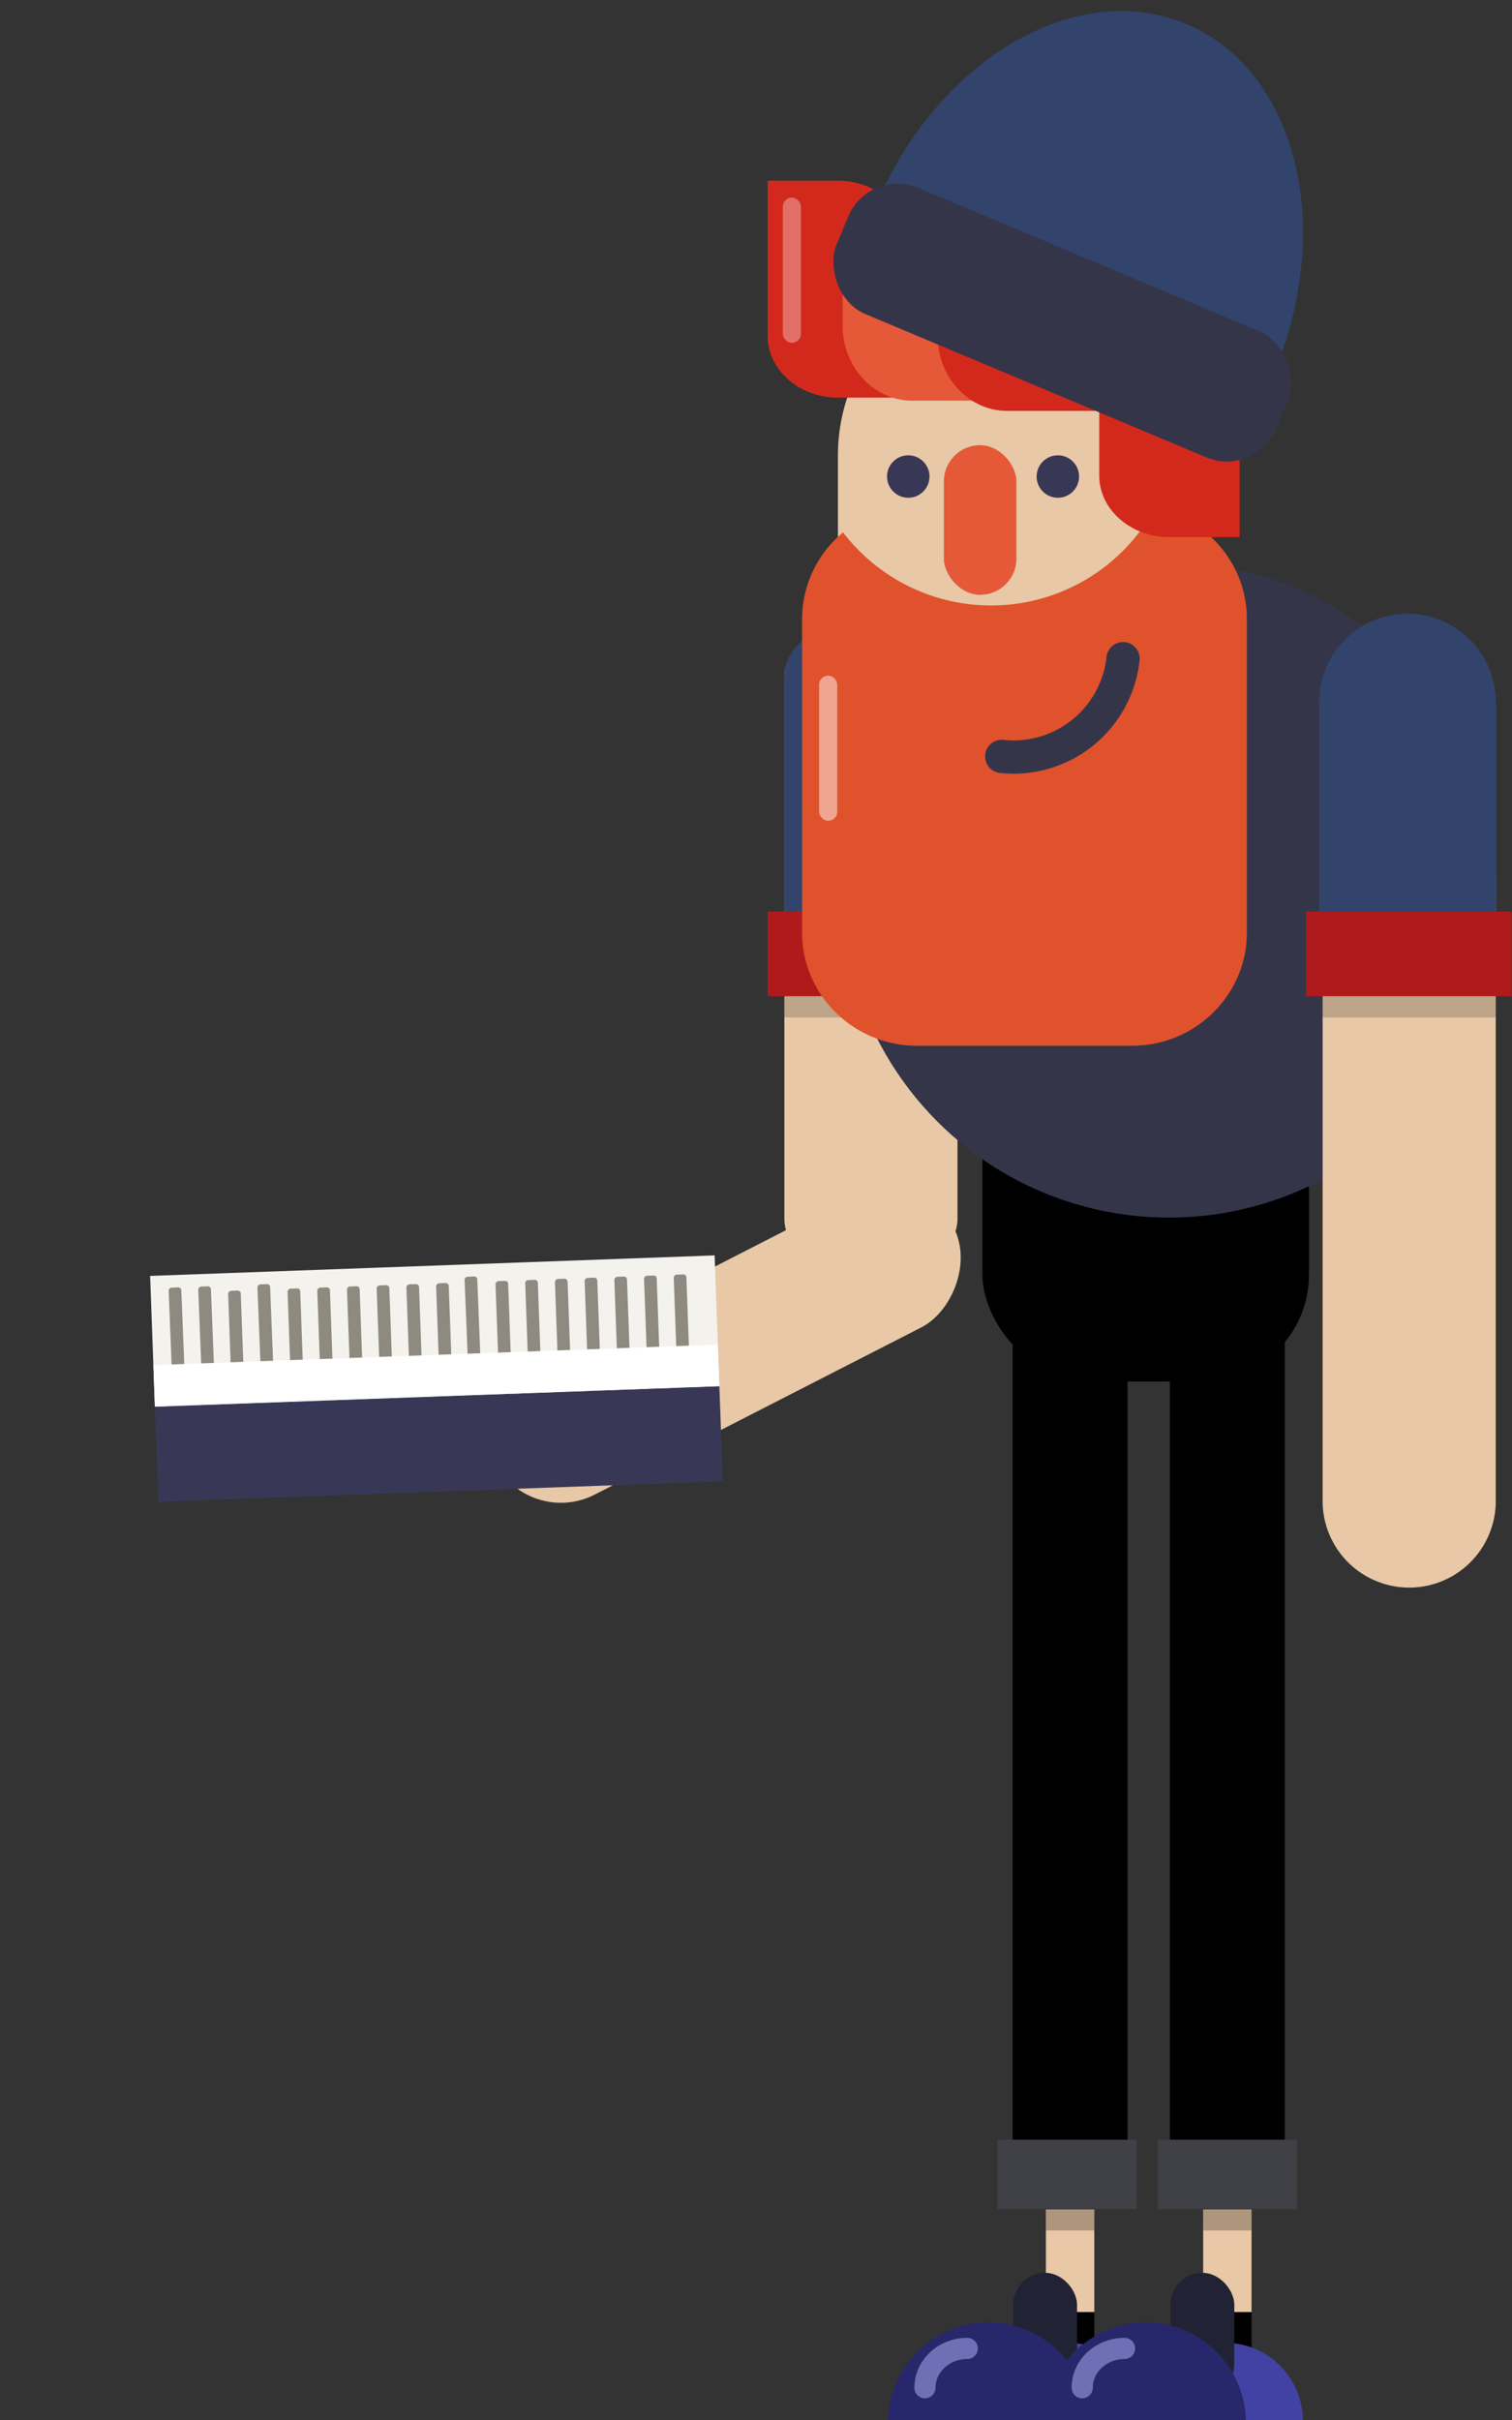 <svg xmlns="http://www.w3.org/2000/svg" width="500" height="800" viewBox="0 0 500 800"><rect x="0" y="0" width="500" height="800" fill="#333333" stroke="none"/><defs><style>.cls-1{fill:#e8c8a6;}.cls-2{fill:#32446b;}.cls-3{fill:#af1b1b;}.cls-11,.cls-20,.cls-4{fill:none;}.cls-5{opacity:0.18;}.cls-6{fill:#353549;}.cls-7{fill:#4242a5;}.cls-8{fill:#222235;}.cls-9{fill:#27276b;}.cls-10{fill:#404047;}.cls-11{stroke:#6f6fb5;stroke-width:7px;}.cls-11,.cls-20{stroke-linecap:round;stroke-miterlimit:10;}.cls-12{opacity:0.25;}.cls-13{fill:#e55838;}.cls-14{fill:#f4f2ed;}.cls-15{fill:#8e8a80;}.cls-16{fill:#383856;}.cls-17,.cls-21,.cls-22{fill:#fff;}.cls-18{fill:#d3291c;}.cls-19{fill:#e0522b;}.cls-20{stroke:#353549;stroke-width:11px;}.cls-21{opacity:0.48;}.cls-22{opacity:0.33;}</style></defs><g id="Layer_5" data-name="Layer 5"><path class="cls-1" d="M316.63,223.88v179c0,10.68-12.87,19.43-28.62,19.43s-28.63-8.75-28.63-19.43v-179c0-10.69,12.88-19.43,28.63-19.43a36.49,36.49,0,0,1,20.22,5.7C313.41,213.68,316.63,218.53,316.63,223.88Z"/><path class="cls-2" d="M316.63,233.06v77.28H259.38v-87c.49-11,12.88-18.89,28.63-18.89,7.87,0,18.67,3.71,23.86,8.89S316.63,225.19,316.63,233.06Z"/><rect class="cls-3" x="253.87" y="301.34" width="68" height="28"/><rect class="cls-4" x="258.87" y="329.34" width="58" height="15"/><rect class="cls-5" x="259.38" y="329.34" width="57.25" height="7"/><rect class="cls-1" x="215.01" y="359.41" width="49" height="170.44" rx="24.5" transform="translate(-47.19 860.39) rotate(-117.1)"/><rect x="324.87" y="291.78" width="108" height="164.9" rx="35.38"/><rect x="334.87" y="402.34" width="38" height="328"/><rect x="386.87" y="402.34" width="38" height="328"/><circle class="cls-6" cx="386.58" cy="294.23" r="108.29"/><path class="cls-1" d="M494.63,233.06V496.73a28.63,28.63,0,0,1-57.25,0V233.06a28.63,28.63,0,0,1,57.25,0Z"/><path class="cls-2" d="M494.63,231.52v78.82H436.24V231.52a29.2,29.2,0,0,1,58.39,0Z"/><rect class="cls-3" x="431.87" y="301.34" width="68" height="28"/><rect class="cls-5" x="437.38" y="329.34" width="57.25" height="7"/><rect class="cls-1" x="345.87" y="730.34" width="16" height="34"/><rect class="cls-1" x="397.87" y="730.34" width="16" height="34"/><rect x="345.87" y="764.34" width="16" height="16"/><rect x="397.87" y="764.34" width="16" height="16"/><path class="cls-7" d="M327.13,800.34a25.87,25.87,0,1,1,51.74,0"/><rect class="cls-8" x="335.04" y="751.34" width="21.13" height="40.78" rx="10.56"/><path class="cls-9" d="M293.65,800.34a33.18,33.18,0,0,1,66.35,0"/><path class="cls-7" d="M379.13,800.34a25.87,25.87,0,1,1,51.74,0"/><rect class="cls-8" x="387.04" y="751.34" width="21.13" height="40.78" rx="10.56"/><path class="cls-9" d="M345.65,800.34a33.18,33.18,0,0,1,66.35,0"/><rect class="cls-10" x="329.87" y="707.34" width="46" height="23"/><rect class="cls-10" x="382.87" y="707.34" width="46" height="23"/><path class="cls-11" d="M305.87,789.34c0-7.18,6.27-13,14-13"/><path class="cls-11" d="M357.87,789.34c0-7.18,6.27-13,14-13"/><rect class="cls-12" x="397.87" y="730.34" width="16" height="7"/><rect class="cls-12" x="345.87" y="730.34" width="16" height="7"/><rect class="cls-13" x="259.87" y="68.34" width="6" height="48" rx="3"/><rect class="cls-14" x="122.15" y="346.66" width="43.26" height="186.79" transform="translate(-290.78 599.67) rotate(-92.08)"/><rect class="cls-15" x="27.55" y="456.77" width="62.92" height="4.19" rx="1" transform="matrix(-0.04, -1, 1, -0.04, -397.42, 534.45)"/><rect class="cls-15" x="37.37" y="456.41" width="62.92" height="4.19" rx="1" transform="matrix(-0.04, -1, 1, -0.04, -386.88, 543.9)"/><rect class="cls-15" x="47.2" y="456.05" width="62.92" height="4.19" rx="1" transform="translate(-376.35 553.35) rotate(-92.08)"/><rect class="cls-15" x="57.02" y="455.7" width="62.92" height="4.19" rx="1" transform="matrix(-0.04, -1, 1, -0.04, -365.81, 562.8)"/><rect class="cls-15" x="66.85" y="455.34" width="62.92" height="4.19" rx="1" transform="translate(-355.27 572.25) rotate(-92.08)"/><rect class="cls-15" x="76.67" y="454.99" width="62.92" height="4.19" rx="1" transform="translate(-344.74 581.7) rotate(-92.08)"/><rect class="cls-15" x="86.5" y="454.63" width="62.92" height="4.19" rx="1" transform="translate(-334.2 591.15) rotate(-92.08)"/><rect class="cls-15" x="96.32" y="454.27" width="62.92" height="4.19" rx="1" transform="translate(-323.67 600.59) rotate(-92.08)"/><rect class="cls-15" x="106.14" y="453.92" width="62.92" height="4.19" rx="1" transform="translate(-313.13 610.04) rotate(-92.08)"/><rect class="cls-15" x="115.97" y="453.56" width="62.92" height="4.19" rx="1" transform="translate(-302.59 619.49) rotate(-92.08)"/><rect class="cls-15" x="125.79" y="453.21" width="62.92" height="4.19" rx="1" transform="matrix(-0.04, -1, 1, -0.04, -292.06, 628.94)"/><rect class="cls-15" x="135.62" y="452.85" width="62.92" height="4.19" rx="1" transform="translate(-281.52 638.39) rotate(-92.08)"/><rect class="cls-15" x="145.44" y="452.49" width="62.92" height="4.19" rx="1" transform="translate(-270.99 647.84) rotate(-92.08)"/><rect class="cls-15" x="155.27" y="452.14" width="62.92" height="4.19" rx="1" transform="translate(-260.45 657.29) rotate(-92.08)"/><rect class="cls-15" x="165.09" y="451.78" width="62.92" height="4.19" rx="1" transform="translate(-249.91 666.74) rotate(-92.08)"/><rect class="cls-15" x="174.92" y="451.43" width="62.92" height="4.19" rx="1" transform="translate(-239.38 676.19) rotate(-92.08)"/><rect class="cls-15" x="184.74" y="451.07" width="62.92" height="4.19" rx="1" transform="translate(-228.84 685.64) rotate(-92.08)"/><rect class="cls-15" x="194.57" y="450.71" width="62.92" height="4.19" rx="1" transform="translate(-218.31 695.09) rotate(-92.08)"/><rect class="cls-16" x="129.4" y="383.99" width="31.46" height="186.79" transform="translate(-326.68 639.71) rotate(-92.08)"/><rect class="cls-17" x="137.43" y="361.39" width="13.76" height="186.79" transform="translate(-304.95 615.48) rotate(-92.08)"/><rect class="cls-1" x="277.09" y="89.68" width="121.86" height="191.85" rx="60.93"/><circle class="cls-1" cx="337.78" cy="204.32" r="60.5"/><circle class="cls-16" cx="300.35" cy="157.53" r="7.02"/><circle class="cls-16" cx="349.82" cy="157.53" r="7.02"/><rect class="cls-13" x="312.13" y="147.17" width="23.98" height="49.47" rx="11.99"/><path class="cls-18" d="M277.09,59.74H253.87V80.1h0v31c0,10.91,9.9,19.88,22.21,20.34v0H300.3V80.1C300.3,68.9,289.85,59.74,277.09,59.74Z"/><path class="cls-13" d="M359.51,107.62v24.83H301.59c-12.3,0-22.41-10.59-22.94-23.75h0V82.79h57.92C349.17,82.79,359.51,94,359.51,107.62Z"/><path class="cls-18" d="M390.93,111v24.83H333c-12.3,0-22.42-10.59-22.94-23.75h0V86.13H368C380.59,86.13,390.93,97.31,390.93,111Z"/><path class="cls-19" d="M412.32,204.57v103.8c0,20.53-17.06,37.33-37.9,37.33H303.15c-20.84,0-37.9-16.8-37.9-37.33V204.57A37.08,37.08,0,0,1,278.8,176,61.66,61.66,0,0,0,381.89,168C399.19,171.41,412.32,186.55,412.32,204.57Z"/><path class="cls-18" d="M386.71,105.86H363.5v20.37h0v31c0,10.9,9.9,19.87,22.21,20.34v0h24.22V126.23C409.93,115,399.48,105.86,386.71,105.86Z"/><path class="cls-2" d="M421.25,123.33c20.36-48.46,7.4-100.12-28.95-115.39S310,19.57,289.63,68"/><rect class="cls-6" x="272.47" y="84" width="157.59" height="45.25" rx="17.61" transform="translate(68.72 -127.73) rotate(22.79)"/><path class="cls-20" d="M331.26,250.06a36.42,36.42,0,0,0,40.12-32.32"/><rect class="cls-21" x="270.87" y="223.34" width="6" height="48" rx="3"/><rect class="cls-22" x="258.87" y="65.34" width="6" height="48" rx="3"/></g></svg>